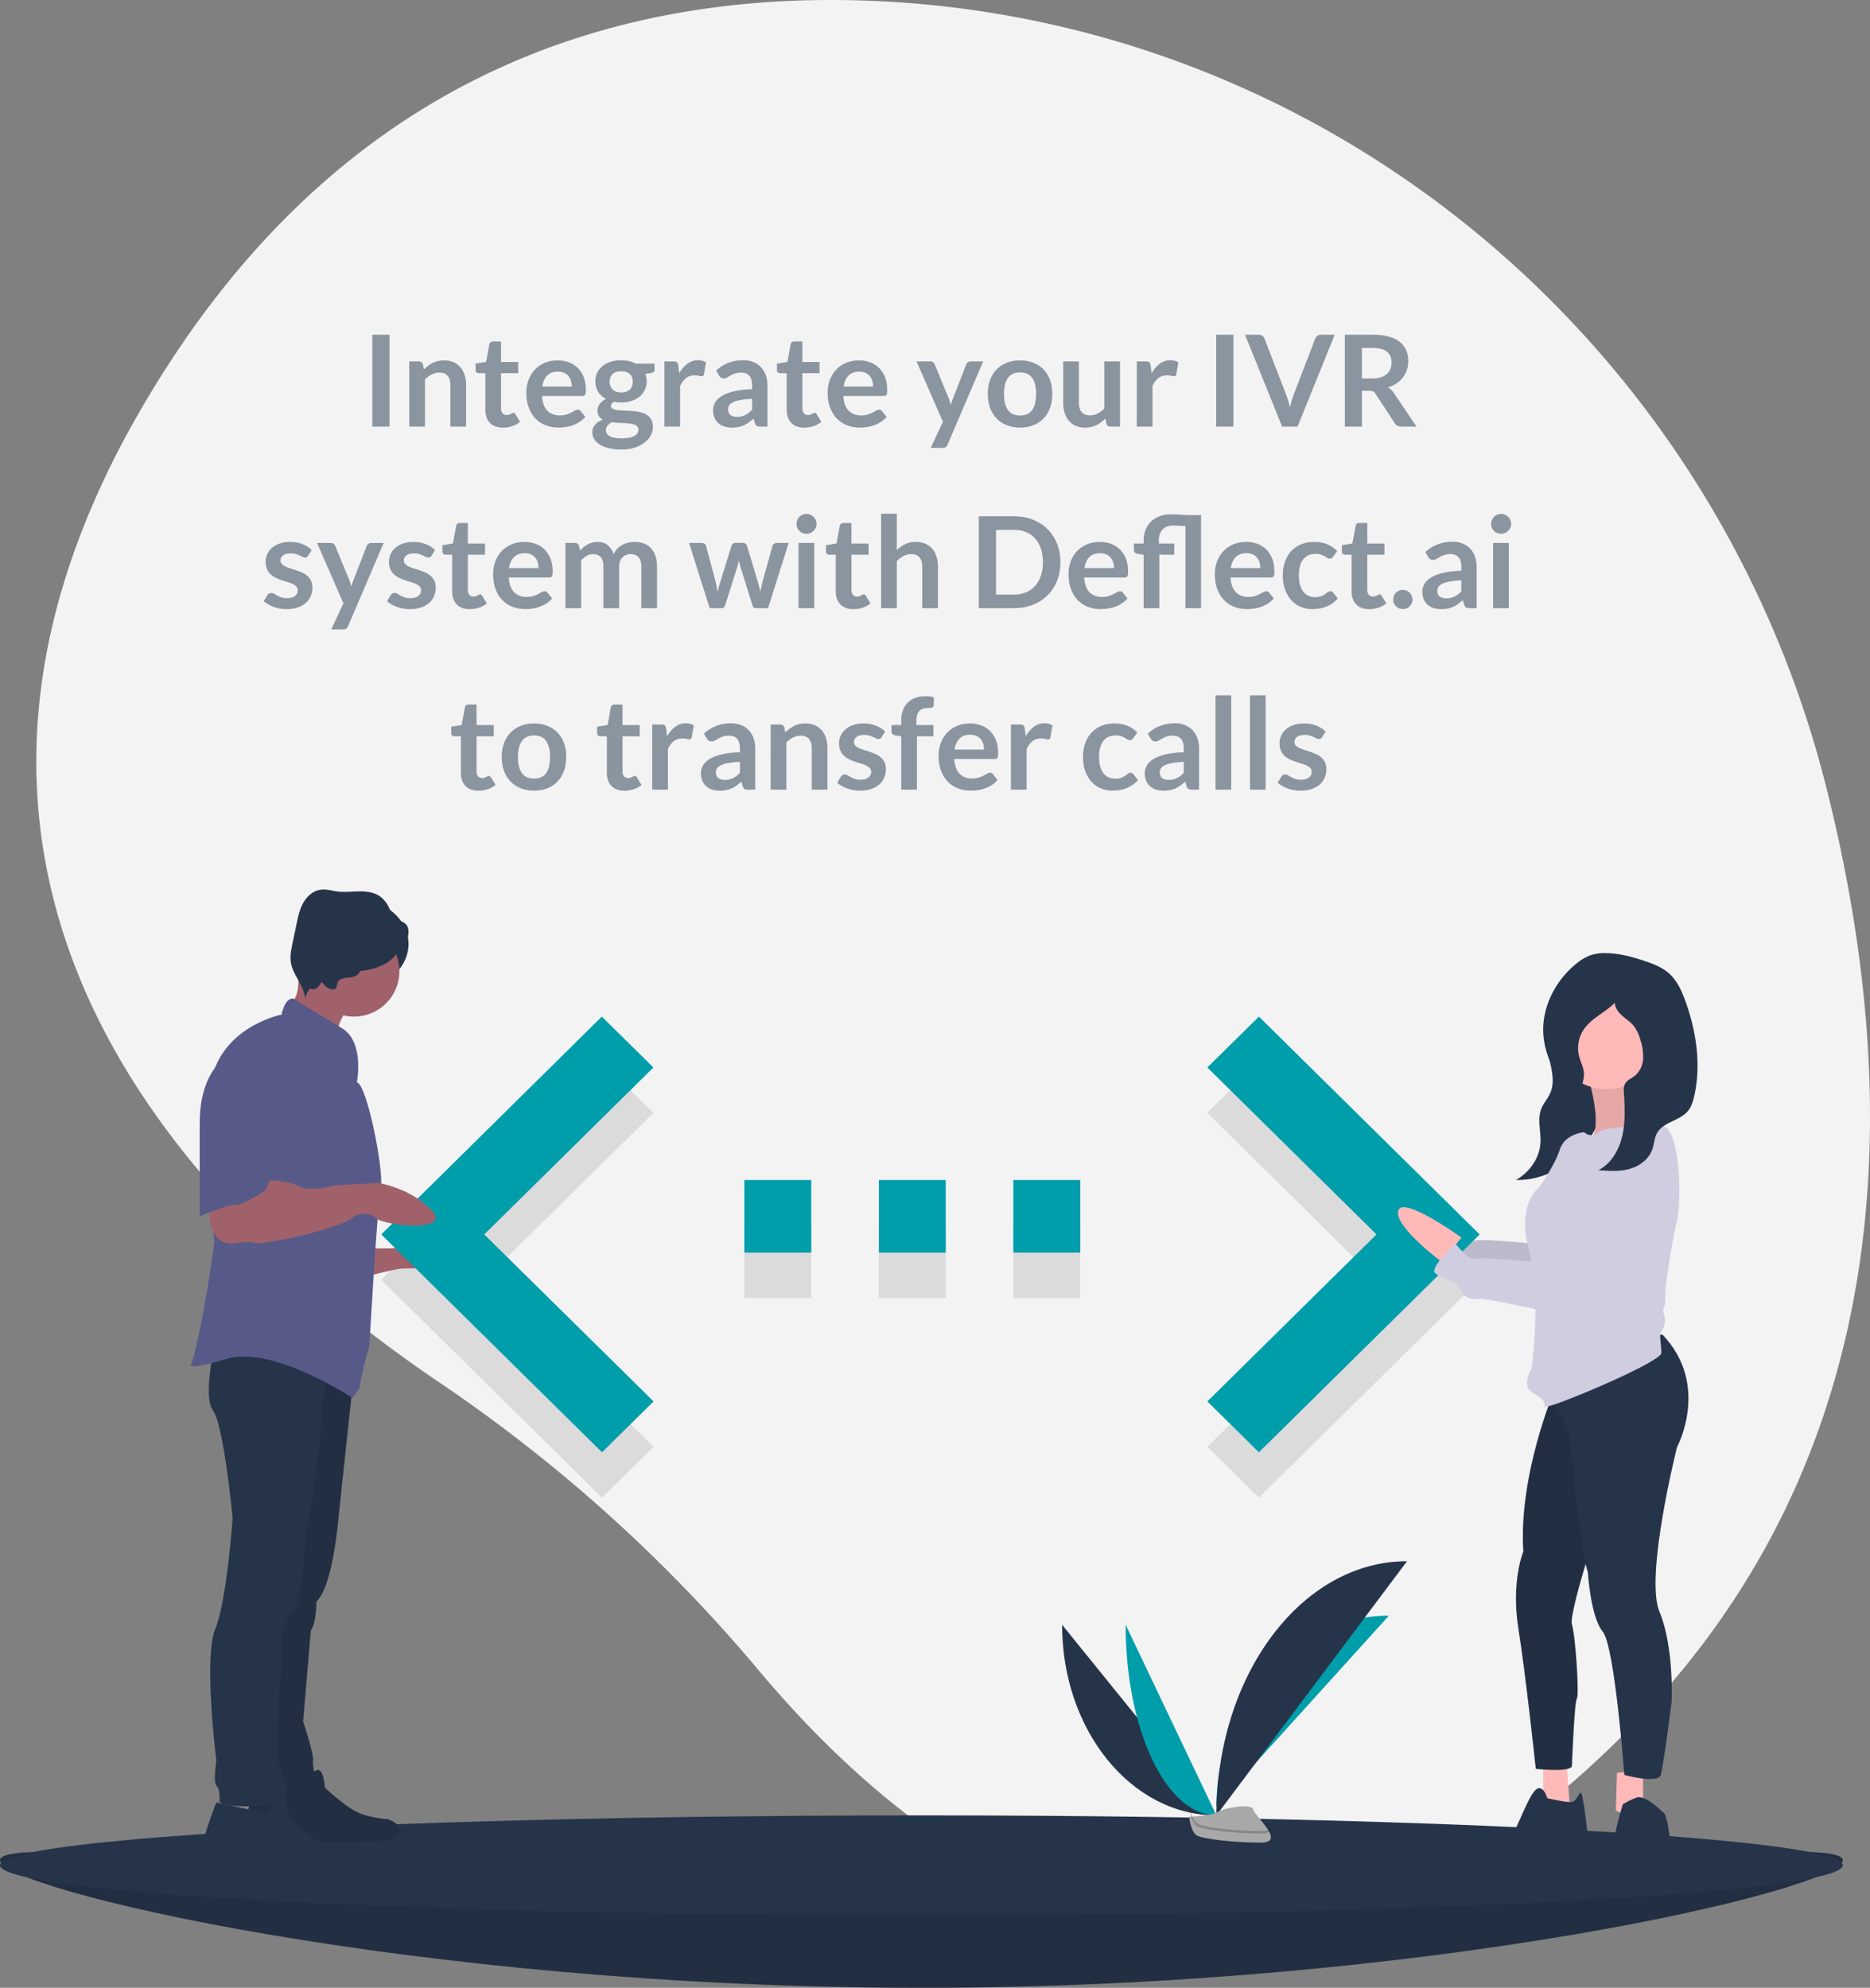 <svg xmlns="http://www.w3.org/2000/svg" width="206" height="219"><rect width="100%" height="100%" fill="#808080" stroke="none"/><g fill="none"><path fill="#F3F3F4" d="M201.134 86.533C188.62 37.133 145.378 1.473 94.622.043c-26.833-.756-55.07 8.178-75.627 39.44-36.75 55.886 2.258 94.504 29.453 112.854a170.365 170.365 0 0 1 35.173 31.736c18.37 21.882 53.709 49.074 95.795 6.469 30.505-30.881 30.054-71.104 21.718-104.009z"/><path fill="#000" d="M133 159.394 151.636 141 133 122.606l5.682-5.606L163 141l-24.318 24-5.682-5.606zM82 143h7.37v-8H82v8zm37-8h-7.37v8H119v-8zm-22.185 8h7.37v-8h-7.37v8zM72 159.394 53.345 141l18.636-18.394L66.299 117 42 141l24.318 24z" opacity=".1"/><path fill="#26344A" d="M203 204.936C203 208.085 157.557 219 101.5 219S0 208.085 0 204.936c0-3.15 45.443 2.66 101.5 2.66s101.5-5.81 101.5-2.66z"/><path fill="#000" d="M203 204.936C203 208.085 157.557 219 101.5 219S0 208.085 0 204.936c0-3.15 45.443 2.66 101.5 2.66s101.5-5.81 101.5-2.66z" opacity=".1"/><ellipse cx="101.5" cy="205.5" fill="#26344A" rx="101.5" ry="5.5"/><path fill="#26344A" d="M117 179c0 11.607 7.604 21 17 21"/><path fill="#009DAB" d="M134 199c0-11.607 8.498-21 19-21m-29 1c0 11.607 4.473 21 10 21"/><path fill="#26344A" d="M134 200c0-15.477 9.393-28 21-28"/><path fill="#A8A8A8" d="M131 200.144s2.419-.065 3.148-.52c.729-.454 3.72-.996 3.901-.268.18.729 3.635 3.624.904 3.643-2.73.02-6.345-.372-7.072-.76-.728-.388-.881-2.095-.881-2.095z"/><path fill="#000" d="M139.003 201.733c-2.731.02-6.346-.39-7.073-.798-.555-.31-.775-1.422-.85-1.935l-.08.003s.153 1.792.88 2.199c.728.407 4.343.818 7.074.797.788-.006 1.06-.263 1.045-.645-.11.23-.41.375-.996.38z" opacity=".2"/><path fill="#FFB9B9" d="M161 135.347s-6.476-4.686-6.967-2.969c-.492 1.718 4.751 5.622 4.751 5.622l2.216-2.653z"/><path fill="#000" d="M161 135.347s-6.476-4.686-6.967-2.969c-.492 1.718 4.751 5.622 4.751 5.622l2.216-2.653z" opacity=".1"/><path fill="#D0CDE1" d="M179.893 122s-6.974 11.971-7.122 13.681c-.149 1.71-.149 1.853-.742 1.71-.593-.142-8.754-.997-9.496-.712-.742.285-2.225-1.71-2.225-1.71s-2.82 2.707-2.226 3.277c.594.57 2.374.855 2.67 1.568.298.713.743 1.425 2.078 1.283 1.335-.143 10.386 2.28 11.573 1.852 1.187-.427 1.484-1.14 2.077-1.14.594 0 1.78-.57 1.78-.712 0-.143 4.155-7.696 4.155-7.696s4.896-10.26-2.522-11.401z"/><path fill="#000" d="M179.893 122s-6.974 11.971-7.122 13.681c-.149 1.71-.149 1.853-.742 1.71-.593-.142-8.754-.997-9.496-.712-.742.285-2.225-1.71-2.225-1.71s-2.82 2.707-2.226 3.277c.594.57 2.374.855 2.67 1.568.298.713.743 1.425 2.078 1.283 1.335-.143 10.386 2.28 11.573 1.852 1.187-.427 1.484-1.14 2.077-1.14.594 0 1.78-.57 1.78-.712 0-.143 4.155-7.696 4.155-7.696s4.896-10.26-2.522-11.401z" opacity=".1"/><path fill="#26344A" d="M170.452 113.322c-.06.76-.048 1.523.037 2.28.215 1.643.967 3.355.257 4.888-.257.557-.694 1.042-.931 1.605-.503 1.192-.047 2.515-.116 3.784-.088 1.64-1.124 3.219-2.699 4.117 2.691.084 5.251-1.255 6.945-3.081 1.693-1.826 2.636-4.09 3.343-6.356.364-1.064.596-2.168.694-3.29a4.786 4.786 0 0 0-.22-1.905 7.337 7.337 0 0 0-.974-1.675c-.424-.6-.86-1.212-1.486-1.659-.77-.55-2.256-1.102-3.279-1.022-1.253.098-1.518 1.438-1.57 2.314z"/><path fill="#FFB9B9" d="M175 118.802s1.571 5.212.286 6.682c-1.286 1.47 7.714-.668 7.714-.668s-4.429-4.143-2.286-6.816l-5.714.802z"/><path fill="#000" d="M175 118.802s1.571 5.212.286 6.682c-1.286 1.47 7.714-.668 7.714-.668s-4.429-4.143-2.286-6.816l-5.714.802z" opacity=".1"/><path fill="#009DAB" d="M133 154.394 151.636 136 133 117.606l5.682-5.606L163 136l-24.318 24-5.682-5.606z"/><path fill="#FFB9B9" d="M170 194.146v4.229l1.607 2.625 1.393-.875-.429-6.125z"/><path fill="#26344A" d="M170.446 198.108s-.569-2.04-1.565-.583c-.996 1.458-1.992 4.665-2.561 4.81-.57.146-4.554 4.665-.57 4.665 3.985 0 5.266-1.895 5.266-1.895S175 203.502 175 203.21c0-.292-.57-5.685-.854-5.685-.284 0-.427 1.02-1.138 1.02-.712 0-2.562-.437-2.562-.437z"/><path fill="#FFB9B9" d="m178.125 195.308-.125 4.154 3 1.538v-6z"/><path fill="#26344A" d="M183.129 199.616s-1.888-1.98-2.904-1.556c-.503.197-.989.434-1.453.707 0 0-.58 1.84-.87 3.397-.291 1.556-.436 2.264-.727 2.83-.29.566-.58 2.689 2.323 2.972 2.905.283 3.776-1.274 3.776-1.274l.726-3.68s-.29-3.396-.871-3.396zm-11.889-46.459s-3.977 9.318-3.429 17.776c0 0-1.37 3.297-.548 8.457.823 5.16 1.92 15.482 1.92 15.482s3.703.43 3.977-.287c0 0 .274-7.167.549-7.454.274-.287-.138-6.88-.549-8.17-.411-1.291 3.84-14.05 3.84-14.05L175.903 149l-4.663 4.157z"/><path fill="#000" d="M171.24 153.157s-3.977 9.318-3.429 17.776c0 0-1.37 3.297-.548 8.457.823 5.16 1.92 15.482 1.92 15.482s3.703.43 3.977-.287c0 0 .274-7.167.549-7.454.274-.287-.138-6.88-.549-8.17-.411-1.291 3.84-14.05 3.84-14.05L175.903 149l-4.663 4.157z" opacity=".1"/><path fill="#26344A" d="m170 151.825 2.83 5.995s1.34 13.599 2.084 15.353c0 0 .298 4.972 1.638 6.58 1.34 1.609 2.382 15.792 2.382 15.792s3.723 1.024 4.02 0c.299-1.023 1.192-8.042 1.192-8.042s.298-5.995-1.34-9.943c-1.638-3.948 1.936-18.131 1.936-18.131s3.722-6.873-1.638-12.429L170 151.825z"/><circle cx="177" cy="114" r="6" fill="#FFB9B9"/><path fill="#D0CDE1" d="M183.016 124s-6.09 0-6.94.737a1.098 1.098 0 0 1-1.558 0s-2.124.147-2.69 1.916c-.567 1.77-2.267 4.128-2.267 4.128s-2.549 1.916-1.133 6.928c1.417 5.012.284 13.12.284 13.12s-1.133 1.768 0 2.505c1.133.737 1.557 1.032 1.416 1.622-.142.59 12.888-4.865 12.888-5.897s-.283-1.916 0-2.358c.283-.442.566-1.18.283-1.917-.283-.737.283-.884.142-1.621-.142-.737.708-6.191 1.274-8.55.567-2.358.425-10.466-1.7-10.613z"/><path fill="#FFB9B9" d="M161 136.347s-6.476-4.686-6.967-2.969c-.492 1.718 4.751 5.622 4.751 5.622l2.216-2.653z"/><path fill="#D0CDE1" d="M179.893 124s-6.974 11.971-7.122 13.681c-.149 1.71-.149 1.853-.742 1.71-.593-.142-8.754-.997-9.496-.712-.742.285-2.225-1.71-2.225-1.71s-2.82 2.707-2.226 3.277c.594.57 2.374.856 2.67 1.568.298.713.743 1.425 2.078 1.283 1.335-.143 10.386 2.28 11.573 1.852 1.187-.427 1.484-1.14 2.077-1.14.594 0 1.78-.57 1.78-.712 0-.143 4.155-7.696 4.155-7.696s4.896-10.26-2.522-11.401z"/><path fill="#26344A" d="M174.473 118.087c-.08-.594-.369-1.132-.518-1.712a3.71 3.71 0 0 1 .386-2.76c.82-1.389 2.428-2.004 3.55-3.137.024.577.405 1.07.827 1.441.421.371.905.672 1.262 1.112.342.464.592.995.735 1.563.22.658.318 1.354.29 2.05a2.623 2.623 0 0 1-.846 1.822c-.418.347-1.002.545-1.204 1.062-.08.259-.102.533-.067.802.095 1.61.185 3.248-.176 4.815-.361 1.567-1.246 3.082-2.632 3.776 1.14.085 2.302.168 3.408-.134 1.105-.302 2.162-1.062 2.543-2.192.188-.557.206-1.178.473-1.698.676-1.318 2.542-1.378 3.46-2.525.366-.458.544-1.05.675-1.632.775-3.43.23-7.072-.948-10.373-.406-1.138-.912-2.283-1.783-3.083-.742-.68-1.689-1.055-2.625-1.375-1.367-.467-2.775-.85-4.211-.9a5.13 5.13 0 0 0-1.849.227c-.59.224-1.14.553-1.626.973-2.25 1.838-3.782 4.776-3.579 7.761.123 1.807.852 3.516 1.789 5.037.327.532 1.101 1.666 1.82 1.332.653-.304.932-1.61.846-2.252z"/><path fill="#009DAB" d="M82 138h7.37v-8H82v8zm37-8h-7.37v8H119v-8zm-22.185 8h7.37v-8h-7.37v8z"/><ellipse cx="39" cy="104" fill="#26344A" rx="6" ry="5"/><path fill="#A0616A" d="M39.47 137.463s5.288.312 6.228-.312c.94-.624 4.935.832 5.287 1.665.353.832-5.64.936-6.58.936C43.465 139.752 39 141 39 141l.47-3.537z"/><path fill="#26344A" d="M28.64 195.516s-2.607 6.316-1.247 7.078c1.36.762 15.643.218 15.643.218s2.38-1.416-.34-2.396c0 0-2.267-.109-3.74-.98-1.474-.871-3.175-2.504-3.175-2.504s-.113-2.396-1.02-1.852a2.232 2.232 0 0 0-1.02 1.525l-5.101-1.089z"/><path fill="#000" d="M28.64 195.516s-2.607 6.316-1.247 7.078c1.36.762 15.643.218 15.643.218s2.38-1.416-.34-2.396c0 0-2.267-.109-3.74-.98-1.474-.871-3.175-2.504-3.175-2.504s-.113-2.396-1.02-1.852a2.232 2.232 0 0 0-1.02 1.525l-5.101-1.089z" opacity=".1"/><path fill="#009DAB" d="M72 154.394 53.345 136l18.636-18.394L66.299 112 42 136l24.318 24z"/><path fill="#26344A" d="M23.833 198.58s-2.914 7.106-1.394 7.963c1.52.858 17.484.245 17.484.245s2.66-1.592-.38-2.695c0 0-2.534-.122-4.181-1.102-1.647-.98-3.548-2.818-3.548-2.818s-.126-2.695-1.14-2.082a2.51 2.51 0 0 0-1.14 1.715l-5.701-1.225zM39 151.174l-1.707 16s-.61 7.619-2.44 9.27c0 0 0 2.412-.61 3.174l-.853 10.031s1.22 3.683 1.098 4.318c-.122.634.488 2.666.366 2.92s-5.854 0-5.854 0l1.22-20.444L34 148l5 3.174z"/><path fill="#000" d="m39 151.174-1.707 16s-.61 7.619-2.44 9.27c0 0 0 2.412-.61 3.174l-.853 10.031s1.22 3.683 1.098 4.318c-.122.634.488 2.666.366 2.92s-5.854 0-5.854 0l1.22-20.444L34 148l5 3.174z" opacity=".1"/><path fill="#26344A" d="M36 151.272s-1.312 12.961-1.909 15.73a37.579 37.579 0 0 0-.715 5.537s-.12 4.027-1.193 5.16a3.504 3.504 0 0 0-.955 2.516s-1.073 12.71-.477 14.22c.597 1.51 1.193 2.768.597 3.775-.597 1.007-7.158 1.007-7.158.252 0-.755 0-1.384-.357-1.762-.358-.377 0-2.768 0-2.768s-1.432-11.2-.12-14.472c1.312-3.272 1.909-12.206 1.909-12.206s-.954-10.194-2.147-11.83c-1.193-1.635.238-7.424.238-7.424L36 151.272z"/><path fill="#A0616A" d="M31 111.503c.163.323.553.502.907.672 2.057.985 3.778 2.413 5.474 3.825a4.911 4.911 0 0 1 .254-3.778c.203-.408.468-.846.324-1.272-.107-.313-.414-.54-.71-.74a23.023 23.023 0 0 0-2.166-1.284c-.525-.273-1.603-.999-2.205-.92-.031.707-.048 1.34-.404 2-.084.157-1.412 1.62-1.474 1.497z"/><circle cx="39" cy="107" r="5" fill="#A0616A"/><path fill="#575A89" d="M39.314 119.231s.88-4.425-1.632-5.942c-2.511-1.517-5.399-3.287-5.399-3.287s-.879-.127-1.255 1.77c0 0-7.157 1.39-7.91 8.218-.754 6.827.502 16.815.502 16.815s-1.13 8.724-2.511 13.402c0 0-1.13 1.012 3.892-.506C30.023 148.184 38.812 154 38.812 154s.879-.885.879-1.517c0-.632 1.004-4.299 1.004-4.299s.88-15.551 1.256-17.321c.377-1.77-1.507-11.379-2.637-11.632z"/><path fill="#26344A" d="M37.406 107.961a2.08 2.08 0 0 1 .97-.257c.34-.005.672-.103.96-.284.467-.356.5-1.045.843-1.522.494-.69 1.482-.774 2.334-.739.52.021 1.082.052 1.52-.228.451-.288.655-.83.807-1.34.18-.604.296-1.342-.15-1.79-.308-.31-.796-.372-1.14-.645-.355-.283-.502-.743-.696-1.154-.22-.5-.568-.933-1.01-1.257-.647-.448-1.475-.548-2.264-.54-.788.009-1.58.112-2.363.015-.641-.078-1.28-.29-1.92-.196-.815.12-1.489.73-1.89 1.445-.401.715-.574 1.53-.74 2.332l-.455 2.18c-.14.676-.282 1.37-.173 2.053.225 1.413 1.483 2.537 1.57 3.966a2.438 2.438 0 0 1 1.494-1.767.466.466 0 0 1 .305-.037c.125.04.198.164.277.268.207.273.856.687 1.224.494.329-.174.083-.718.497-.997z"/><path fill="#A0616A" d="M23.095 131.428s-.897 6.09 2.82 5.536c0 0 1.921-.276 2.178 0 .256.277 9.738-1.522 11.02-3.044 0 0 1.537-.554 2.306.276.77.83 8.458 1.661 6.151-.83-2.307-2.491-5.894-3.045-5.894-3.045l-4.87.277s-2.563.83-4.1 0c-1.538-.83-5.895-.554-5.895-.554l-3.716 1.384z"/><path fill="#575A89" d="M27.911 115S22 115.62 22 123.693V134s3.284-1.366 3.941-1.242c.657.124 3.284-1.614 3.284-1.614s3.022-6.706 2.759-8.569c-.263-1.863-.132-7.327-4.073-7.575z"/><ellipse cx="39" cy="104" fill="#26344A" rx="5" ry="3"/><ellipse cx="34.5" cy="105" fill="#26344A" rx="1.5" ry="4"/><path fill="#8A959F" d="M42.91 47V36.878h-1.89V47h1.89zm3.906 0v-5.194c.233-.233.48-.418.742-.553.261-.135.541-.203.84-.203.406 0 .71.12.913.36.203.24.305.58.305 1.019V47h1.729v-4.571c0-.401-.053-.769-.157-1.102-.105-.334-.26-.621-.463-.861s-.456-.428-.759-.56a2.574 2.574 0 0 0-1.043-.2c-.243 0-.467.023-.672.07a2.62 2.62 0 0 0-.578.203c-.18.089-.35.194-.51.315a3.97 3.97 0 0 0-.459.406l-.119-.567c-.07-.21-.217-.315-.441-.315h-1.057V47h1.729zm8.589.112c.35 0 .688-.054 1.015-.161.327-.107.616-.266.868-.476l-.518-.84a.551.551 0 0 0-.105-.115.197.197 0 0 0-.126-.039.245.245 0 0 0-.126.038 2.44 2.44 0 0 1-.143.081 1.394 1.394 0 0 1-.19.08.8.8 0 0 1-.269.039.57.57 0 0 1-.448-.189c-.112-.126-.168-.301-.168-.525v-3.892h1.89v-1.232h-1.89V37.62h-.896a.41.41 0 0 0-.255.077.347.347 0 0 0-.13.217l-.364 1.96-1.155.189v.686c0 .121.034.212.101.273.068.06.149.091.242.091h.728v4.011c0 .62.168 1.107.504 1.46.336.352.814.528 1.435.528zm6.111-.007c.252 0 .512-.019.78-.056a4.04 4.04 0 0 0 .791-.193c.26-.09.508-.212.746-.364.238-.151.453-.339.644-.563l-.504-.63a.406.406 0 0 0-.133-.119.374.374 0 0 0-.182-.042.678.678 0 0 0-.333.098c-.114.065-.247.138-.399.217-.151.08-.329.152-.532.217s-.444.098-.724.098c-.57 0-1.027-.173-1.372-.518-.345-.345-.544-.887-.595-1.624h4.438c.08 0 .145-.01.196-.032a.255.255 0 0 0 .123-.105.54.54 0 0 0 .063-.203c.011-.086.017-.194.017-.325 0-.518-.077-.979-.231-1.383a2.908 2.908 0 0 0-.644-1.022 2.746 2.746 0 0 0-.983-.633 3.48 3.48 0 0 0-1.25-.217 3.57 3.57 0 0 0-1.446.28c-.426.187-.788.44-1.084.76a3.32 3.32 0 0 0-.683 1.127 3.962 3.962 0 0 0-.238 1.382c0 .63.091 1.184.273 1.662.182.479.432.88.749 1.204.317.325.69.57 1.12.735.43.166.894.249 1.393.249zm1.47-4.522h-3.248c.08-.523.261-.926.546-1.211.285-.285.679-.427 1.183-.427.257 0 .48.043.672.13.191.086.35.204.476.353.126.15.22.323.28.522.06.198.091.409.091.633zm5.467 6.944c.55 0 1.04-.071 1.47-.214.43-.142.792-.33 1.088-.563.297-.233.523-.5.68-.798.156-.299.234-.607.234-.924 0-.34-.066-.62-.2-.837a1.466 1.466 0 0 0-.524-.514 2.483 2.483 0 0 0-.739-.276 6.494 6.494 0 0 0-.847-.123c-.29-.023-.572-.038-.847-.045a7.573 7.573 0 0 1-.739-.053 1.636 1.636 0 0 1-.525-.144.333.333 0 0 1-.199-.318c0-.168.112-.32.336-.455.257.051.52.077.791.077.401 0 .773-.055 1.117-.165.342-.11.639-.264.888-.465a2.125 2.125 0 0 0 .802-1.694 2.226 2.226 0 0 0-.147-.812l.644-.119c.135-.023.231-.065.287-.126a.357.357 0 0 0 .084-.252v-.644h-2.065a2.966 2.966 0 0 0-.742-.277 3.818 3.818 0 0 0-.868-.094c-.41 0-.79.054-1.138.161a2.72 2.72 0 0 0-.903.465 2.182 2.182 0 0 0-.595.736 2.135 2.135 0 0 0-.213.962c0 .439.104.821.311 1.148.208.327.494.588.858.784-.159.08-.296.17-.413.27-.117.1-.213.206-.29.318a1.281 1.281 0 0 0-.172.34 1.076 1.076 0 0 0-.056.332c0 .261.054.474.161.637.107.163.25.294.427.392-.364.135-.649.317-.854.546a1.223 1.223 0 0 0-.308.847c0 .247.065.485.196.714.13.229.328.43.591.605.264.175.597.316.998.42.401.105.875.158 1.421.158zm-.021-6.293c-.21 0-.395-.03-.556-.087a1.082 1.082 0 0 1-.4-.245 1.016 1.016 0 0 1-.237-.375 1.332 1.332 0 0 1-.081-.469c0-.355.106-.636.319-.843.212-.208.53-.312.955-.312.425 0 .743.104.956.312.212.207.318.488.318.843 0 .173-.027.331-.08.476a.99.99 0 0 1-.239.371 1.1 1.1 0 0 1-.395.242 1.63 1.63 0 0 1-.56.087zm.049 5.061c-.317 0-.586-.022-.805-.067a1.772 1.772 0 0 1-.535-.185.799.799 0 0 1-.302-.283.7.7 0 0 1-.094-.354c0-.191.06-.36.178-.508.12-.147.277-.274.473-.381.215.028.438.048.668.06.232.011.456.023.673.035.217.011.422.029.616.052.193.023.362.06.507.108.145.05.259.118.343.207.084.089.126.203.126.343s-.035.27-.105.389a.87.87 0 0 1-.333.308 2.007 2.007 0 0 1-.577.203 4.18 4.18 0 0 1-.833.073zM74.921 47v-4.473c.177-.383.394-.673.651-.871.257-.199.565-.298.924-.298.2 0 .362.016.483.049s.217.049.287.049c.08 0 .142-.018.189-.053.047-.035.077-.094.091-.178l.224-1.295c-.233-.163-.527-.245-.882-.245-.43 0-.817.128-1.162.385s-.646.607-.903 1.05l-.105-.868c-.023-.159-.07-.27-.14-.336-.07-.065-.194-.098-.371-.098h-1.015V47h1.729zm5.719.112c.257 0 .49-.021.7-.063.21-.042.408-.105.595-.189s.367-.188.543-.312a5.86 5.86 0 0 0 .535-.43l.154.511c.047.15.117.248.21.297.093.05.222.074.385.074h.777v-4.536c0-.406-.06-.78-.178-1.12a2.484 2.484 0 0 0-.522-.879 2.389 2.389 0 0 0-.837-.574 2.894 2.894 0 0 0-1.123-.206c-1.167 0-2.163.378-2.989 1.134l.315.553a.712.712 0 0 0 .203.224c.084.06.184.091.301.091.14 0 .268-.033.385-.098a19.1 19.1 0 0 0 .382-.22c.137-.082.3-.156.486-.221.187-.065.42-.098.7-.098.387 0 .682.116.885.347.204.23.305.586.305 1.067v.42c-.817.019-1.5.098-2.051.238-.55.14-.992.316-1.323.529-.331.212-.568.45-.71.713a1.666 1.666 0 0 0-.214.802c0 .322.051.604.154.847.103.243.246.446.43.609.185.163.405.286.662.367.257.082.537.123.84.123zm.539-1.19c-.29 0-.524-.065-.704-.196-.18-.13-.269-.348-.269-.651 0-.154.043-.296.13-.427.086-.13.232-.245.437-.343.205-.098.477-.178.816-.242a9.407 9.407 0 0 1 1.263-.129v1.211c-.126.13-.25.244-.374.34-.124.095-.252.176-.385.241s-.275.114-.424.147a2.28 2.28 0 0 1-.49.049zm7.42 1.19c.35 0 .688-.054 1.015-.161.327-.107.616-.266.868-.476l-.518-.84a.551.551 0 0 0-.105-.115.197.197 0 0 0-.126-.039.245.245 0 0 0-.126.038c-.042.026-.09.053-.144.081a1.361 1.361 0 0 1-.188.08.811.811 0 0 1-.27.039.57.57 0 0 1-.448-.189c-.112-.126-.168-.301-.168-.525v-3.892h1.89v-1.232h-1.89V37.62h-.896a.41.41 0 0 0-.255.077.347.347 0 0 0-.13.217l-.364 1.96-1.155.189v.686c0 .121.034.212.102.273a.35.35 0 0 0 .241.091h.728v4.011c0 .62.168 1.107.504 1.46.336.352.814.528 1.435.528zm6.111-.007c.252 0 .512-.019.78-.056a4.04 4.04 0 0 0 .791-.193c.26-.09.508-.212.746-.364.238-.151.453-.339.644-.563l-.504-.63a.406.406 0 0 0-.133-.119.374.374 0 0 0-.182-.042.678.678 0 0 0-.333.098c-.114.065-.247.138-.398.217-.152.08-.33.152-.532.217a2.395 2.395 0 0 1-.725.098c-.57 0-1.027-.173-1.372-.518-.345-.345-.544-.887-.595-1.624h4.438c.08 0 .145-.01.196-.032a.249.249 0 0 0 .122-.105.506.506 0 0 0 .063-.203c.012-.086.018-.194.018-.325 0-.518-.077-.979-.231-1.383a2.908 2.908 0 0 0-.644-1.022 2.746 2.746 0 0 0-.983-.633 3.48 3.48 0 0 0-1.25-.217 3.57 3.57 0 0 0-1.446.28 3.22 3.22 0 0 0-1.085.76c-.296.32-.523.695-.682 1.127a3.962 3.962 0 0 0-.238 1.382c0 .63.091 1.184.273 1.662.182.479.432.88.749 1.204.317.325.69.57 1.12.735.43.166.894.249 1.393.249zm1.47-4.522h-3.248c.08-.523.261-.926.546-1.211.285-.285.679-.427 1.183-.427.257 0 .48.043.672.13.191.086.35.204.476.353.126.15.22.323.28.522.06.198.091.409.091.633zm7.637 6.762c.168 0 .293-.032.375-.094a.674.674 0 0 0 .199-.277l3.913-9.156h-1.386a.49.49 0 0 0-.29.091.503.503 0 0 0-.186.231L105 43.857c-.051.13-.1.259-.144.385a6.004 6.004 0 0 0-.122.392 5.755 5.755 0 0 0-.098-.392 3.308 3.308 0 0 0-.133-.378l-1.533-3.724a.633.633 0 0 0-.168-.224.477.477 0 0 0-.322-.098h-1.512l2.905 6.65-1.344 2.877h1.288zm8.561-2.24c.537 0 1.023-.086 1.46-.259.436-.173.808-.42 1.116-.742.308-.322.546-.712.714-1.169.168-.457.252-.97.252-1.54 0-.565-.084-1.076-.252-1.533a3.254 3.254 0 0 0-.714-1.162 3.157 3.157 0 0 0-1.116-.735 3.933 3.933 0 0 0-1.46-.259c-.537 0-1.024.086-1.463.259a3.19 3.19 0 0 0-1.124.735c-.31.317-.55.705-.72 1.162a4.37 4.37 0 0 0-.256 1.533c0 .57.085 1.083.255 1.54.17.457.411.847.722 1.169.31.322.684.57 1.123.742.439.173.926.259 1.463.259zm0-1.33c-.607 0-1.055-.202-1.344-.605-.29-.404-.434-.991-.434-1.761 0-.77.145-1.36.434-1.767.29-.409.737-.613 1.344-.613.597 0 1.04.203 1.326.609.288.406.431.996.431 1.771 0 .775-.144 1.363-.43 1.764-.287.401-.73.602-1.327.602zm7.168 1.337a2.903 2.903 0 0 0 1.25-.276c.18-.087.348-.192.507-.316.159-.123.313-.26.462-.409l.119.574c.07.21.217.315.441.315h1.057v-7.182h-1.729v5.194c-.233.233-.48.416-.742.55a1.824 1.824 0 0 1-.84.199c-.406 0-.71-.12-.913-.36-.204-.24-.305-.58-.305-1.019v-4.564h-1.729v4.564c0 .401.053.769.157 1.102.105.334.26.622.466.865.205.243.459.43.76.564.3.133.647.199 1.039.199zm7.413-.112v-4.473c.177-.383.394-.673.651-.871.257-.199.565-.298.924-.298.2 0 .362.016.483.049s.217.049.287.049c.08 0 .142-.018.189-.053.047-.035.077-.094.091-.178l.224-1.295c-.233-.163-.527-.245-.882-.245-.43 0-.817.128-1.162.385s-.646.607-.903 1.05l-.105-.868c-.023-.159-.07-.27-.14-.336-.07-.065-.194-.098-.371-.098h-1.015V47h1.729zm8.911 0V36.878h-1.89V47h1.89zm7.07 0 4.088-10.122h-1.519a.603.603 0 0 0-.399.133.737.737 0 0 0-.224.294l-2.373 6.174c-.159.41-.292.884-.399 1.421-.065-.266-.134-.52-.207-.76a8.433 8.433 0 0 0-.227-.661l-2.38-6.174a.72.72 0 0 0-.231-.308.631.631 0 0 0-.399-.119h-1.519L141.239 47h1.701zm7.091 0v-3.955h.805c.187 0 .328.026.423.077a.742.742 0 0 1 .263.259l2.128 3.241c.08.121.176.215.29.28a.835.835 0 0 0 .417.098h1.694l-2.534-3.738a1.865 1.865 0 0 0-.616-.581c.355-.112.67-.261.948-.448.278-.187.512-.404.7-.651.19-.247.334-.523.434-.826.1-.303.151-.625.151-.966 0-.43-.073-.822-.22-1.18a2.312 2.312 0 0 0-.694-.92c-.315-.257-.718-.456-1.21-.598-.493-.143-1.084-.214-1.775-.214h-3.087V47h1.883zm1.176-5.306h-1.176v-3.36h1.204c.695 0 1.212.138 1.55.413.339.275.508.67.508 1.183 0 .257-.042.492-.126.707-.084.215-.211.4-.381.556-.17.157-.388.28-.651.368a2.908 2.908 0 0 1-.928.133zM31.546 67.112c.462 0 .871-.06 1.228-.178.357-.12.657-.285.9-.498.242-.212.426-.464.553-.756a2.38 2.38 0 0 0 .189-.955c0-.29-.05-.537-.151-.742a1.682 1.682 0 0 0-.399-.528 2.203 2.203 0 0 0-.563-.364 6.921 6.921 0 0 0-.645-.256 15.807 15.807 0 0 0-.644-.206 3.951 3.951 0 0 1-.563-.214 1.375 1.375 0 0 1-.399-.276.545.545 0 0 1-.15-.389c0-.233.098-.422.293-.567.197-.145.465-.217.806-.217.219 0 .409.023.57.07.161.047.305.1.43.157.127.059.237.111.333.158.096.047.185.07.27.07a.387.387 0 0 0 .196-.045c.05-.03.1-.083.147-.158l.392-.623a3.076 3.076 0 0 0-1.015-.644 3.602 3.602 0 0 0-1.351-.245c-.444 0-.835.06-1.173.178-.338.12-.62.278-.847.477a1.96 1.96 0 0 0-.514.696 2.063 2.063 0 0 0-.175.84c0 .317.05.588.15.812.1.224.233.413.399.567.166.154.355.281.567.381.212.1.43.188.651.263.222.075.439.144.651.206.212.063.401.135.567.214.166.08.299.173.399.28.1.107.15.245.15.413a.84.84 0 0 1-.066.326.712.712 0 0 1-.21.276c-.096.08-.217.143-.364.192a1.65 1.65 0 0 1-.529.074c-.26 0-.477-.03-.647-.091a2.87 2.87 0 0 1-.444-.196 6.224 6.224 0 0 1-.333-.196.565.565 0 0 0-.304-.091.512.512 0 0 0-.267.063.562.562 0 0 0-.181.182l-.4.658c.14.126.303.243.487.35.184.107.385.2.602.28.217.08.443.141.679.186.236.044.477.066.724.066zm6.23 2.233c.167 0 .292-.031.374-.094a.683.683 0 0 0 .2-.277l3.913-9.156h-1.386a.49.49 0 0 0-.291.091.507.507 0 0 0-.185.231l-1.443 3.717c-.05.13-.099.259-.143.385a6.004 6.004 0 0 0-.122.392 6.426 6.426 0 0 0-.099-.392 3.126 3.126 0 0 0-.133-.378L36.93 60.14a.648.648 0 0 0-.169-.224c-.074-.065-.181-.098-.322-.098h-1.512l2.905 6.65-1.344 2.877h1.288zm7.356-2.233c.462 0 .872-.06 1.229-.178.357-.12.657-.285.9-.498a2.1 2.1 0 0 0 .552-.756c.127-.291.19-.61.19-.955 0-.29-.05-.537-.151-.742a1.682 1.682 0 0 0-.399-.528 2.209 2.209 0 0 0-.564-.364 6.902 6.902 0 0 0-.644-.256 15.772 15.772 0 0 0-.643-.206 3.966 3.966 0 0 1-.564-.214 1.375 1.375 0 0 1-.399-.276.545.545 0 0 1-.15-.389c0-.233.098-.422.294-.567.195-.145.464-.217.804-.217.22 0 .41.023.571.07.161.047.304.1.43.157.127.059.237.111.333.158.096.047.185.07.27.07a.38.38 0 0 0 .195-.045c.052-.03.1-.083.147-.158l.392-.623a3.05 3.05 0 0 0-1.014-.644 3.604 3.604 0 0 0-1.352-.245c-.443 0-.834.06-1.172.178-.338.12-.62.278-.847.477a1.96 1.96 0 0 0-.514.696 2.064 2.064 0 0 0-.176.84c0 .317.05.588.151.812.1.224.233.413.399.567.166.154.355.281.567.381.212.1.43.188.651.263.222.075.439.144.651.206.212.063.401.135.567.214.166.08.299.173.399.28.1.107.15.245.15.413a.84.84 0 0 1-.066.326.712.712 0 0 1-.21.276c-.096.08-.217.143-.364.192-.147.05-.323.074-.528.074-.262 0-.478-.03-.648-.091-.17-.06-.319-.126-.445-.196s-.236-.135-.332-.196a.566.566 0 0 0-.305-.091.511.511 0 0 0-.266.063.562.562 0 0 0-.181.182l-.4.658c.14.126.303.243.487.35.184.107.385.2.602.28.217.08.443.141.679.186.236.044.477.066.724.066zm6.616 0c.35 0 .688-.054 1.015-.161.326-.107.616-.266.867-.476l-.518-.84a.587.587 0 0 0-.105-.116.198.198 0 0 0-.125-.038.251.251 0 0 0-.127.038 1.433 1.433 0 0 1-.332.161.803.803 0 0 1-.27.039.569.569 0 0 1-.447-.189c-.113-.126-.169-.301-.169-.525v-3.892h1.89v-1.232h-1.89V57.62h-.895a.414.414 0 0 0-.256.077.351.351 0 0 0-.13.217l-.364 1.96-1.155.189v.686c0 .121.034.212.102.273.068.06.148.091.242.091h.727v4.011c0 .62.169 1.107.505 1.46.335.352.814.528 1.434.528zm6.11-.007c.253 0 .513-.019.781-.056.268-.037.532-.102.791-.193.259-.09.508-.212.745-.363a2.89 2.89 0 0 0 .645-.564l-.505-.63a.367.367 0 0 0-.314-.161.672.672 0 0 0-.333.098c-.114.065-.247.138-.399.217-.152.08-.329.152-.532.217s-.445.098-.724.098c-.57 0-1.027-.173-1.372-.518-.346-.345-.544-.887-.596-1.624h4.438c.08 0 .145-.01.197-.032a.253.253 0 0 0 .122-.105.523.523 0 0 0 .063-.203 2.44 2.44 0 0 0 .017-.325c0-.518-.076-.979-.23-1.383a2.91 2.91 0 0 0-.645-1.022 2.746 2.746 0 0 0-.983-.633 3.48 3.48 0 0 0-1.25-.217c-.536 0-1.018.093-1.445.28-.427.187-.789.44-1.085.76-.296.32-.524.695-.682 1.127a3.94 3.94 0 0 0-.238 1.382c0 .63.09 1.184.273 1.663.181.478.431.88.748 1.203.318.325.691.57 1.12.736.43.165.894.248 1.393.248zm1.47-4.522H56.08c.08-.523.262-.926.547-1.211.284-.285.678-.427 1.182-.427.257 0 .481.043.672.13.192.086.35.204.477.353.126.15.219.323.28.522.06.198.09.409.09.633zM64.019 67v-5.257c.187-.215.389-.384.606-.508.217-.123.45-.185.697-.185.377 0 .663.11.857.329.194.22.29.57.29 1.05V67h1.736v-4.571c0-.224.033-.422.099-.595a1.166 1.166 0 0 1 .668-.693 1.33 1.33 0 0 1 .493-.091c.388 0 .682.116.883.347.2.23.3.575.3 1.032V67h1.73v-4.571a3.71 3.71 0 0 0-.165-1.155c-.11-.336-.27-.62-.48-.854a2.043 2.043 0 0 0-.776-.532 2.879 2.879 0 0 0-1.058-.182c-.228 0-.456.026-.682.077-.226.051-.44.13-.64.238a2.287 2.287 0 0 0-.553.416 2.19 2.19 0 0 0-.42.613 2.212 2.212 0 0 0-.655-.976c-.292-.245-.664-.368-1.116-.368a2.248 2.248 0 0 0-1.096.273 2.548 2.548 0 0 0-.441.301c-.138.117-.27.245-.395.385l-.112-.532c-.07-.21-.217-.315-.441-.315H62.29V67h1.73zm15.484 0c.187 0 .313-.103.379-.308l1.308-4.137c.043-.14.08-.279.113-.416.032-.138.063-.277.09-.417.024.135.053.272.088.41.035.137.073.274.115.409l1.296 4.151c.065.205.172.308.322.308h1.393l2.275-7.182h-1.31a.532.532 0 0 0-.308.091.395.395 0 0 0-.168.231l-1.064 3.836c-.06.215-.11.422-.15.623-.04.2-.076.401-.109.602a33.893 33.893 0 0 0-.143-.57c-.049-.19-.104-.384-.165-.585l-1.175-3.92a.447.447 0 0 0-.168-.231.532.532 0 0 0-.316-.091h-.763c-.112 0-.21.03-.293.091a.432.432 0 0 0-.168.231l-1.19 3.85a27.289 27.289 0 0 0-.351 1.218c-.032-.2-.066-.401-.101-.602a7.23 7.23 0 0 0-.136-.616l-1.03-3.836a.392.392 0 0 0-.167-.231.58.58 0 0 0-.33-.091h-1.371L78.18 67h1.322zm9.332-8.19a1.138 1.138 0 0 0 1.029-.665 1.058 1.058 0 0 0 0-.854 1.146 1.146 0 0 0-.595-.585 1.092 1.092 0 0 0-1.204.235 1.11 1.11 0 0 0-.322.784c0 .15.029.29.087.42a1.112 1.112 0 0 0 1.005.665zm.86 8.19v-7.182h-1.728V67h1.729zm4.313.112c.35 0 .688-.054 1.014-.161.327-.107.617-.266.868-.476l-.517-.84a.62.62 0 0 0-.106-.116.199.199 0 0 0-.126-.038.248.248 0 0 0-.126.038 1.433 1.433 0 0 1-.332.161.803.803 0 0 1-.27.039.57.57 0 0 1-.448-.189c-.111-.126-.168-.301-.168-.525v-3.892h1.89v-1.232h-1.89V57.62H92.9a.413.413 0 0 0-.255.077.351.351 0 0 0-.13.217l-.364 1.96-1.154.189v.686c0 .121.033.212.101.273.068.06.148.091.242.091h.727v4.011c0 .62.169 1.107.505 1.46.335.352.814.528 1.434.528zM98.794 67v-5.194c.234-.233.481-.418.743-.553.26-.135.54-.203.84-.203.406 0 .71.12.913.36.203.24.304.58.304 1.019V67h1.73v-4.571c0-.401-.053-.769-.158-1.102-.105-.334-.259-.621-.462-.861s-.456-.428-.76-.56a2.57 2.57 0 0 0-1.043-.2c-.452 0-.846.082-1.182.245a3.633 3.633 0 0 0-.924.644v-3.997h-1.73V67h1.73zm12.895 0c.765 0 1.463-.124 2.093-.371a4.662 4.662 0 0 0 1.617-1.043 4.702 4.702 0 0 0 1.043-1.603c.247-.62.37-1.302.37-2.044s-.123-1.423-.37-2.044a4.68 4.68 0 0 0-1.043-1.6 4.744 4.744 0 0 0-1.618-1.043c-.63-.25-1.327-.374-2.093-.374h-3.864V67h3.865zm0-1.498h-1.967v-7.126h1.967c.494 0 .939.082 1.333.245.394.163.73.398 1.004.703.276.306.488.68.638 1.12.149.441.224.94.224 1.495 0 .555-.075 1.053-.225 1.495-.149.44-.361.814-.636 1.12-.276.305-.61.54-1.005.703a3.462 3.462 0 0 1-1.334.245zm9.555 1.603c.252 0 .512-.019.78-.056.268-.037.532-.102.791-.193.259-.09.508-.212.746-.363.237-.152.452-.34.643-.564l-.503-.63a.416.416 0 0 0-.133-.119.378.378 0 0 0-.183-.042.671.671 0 0 0-.332.098c-.114.065-.247.138-.399.217-.152.08-.329.152-.532.217s-.445.098-.725.098c-.569 0-1.026-.173-1.372-.518-.345-.345-.543-.887-.595-1.624h4.438c.08 0 .145-.01.197-.032a.253.253 0 0 0 .122-.105.523.523 0 0 0 .063-.203 2.44 2.44 0 0 0 .017-.325c0-.518-.076-.979-.23-1.383a2.924 2.924 0 0 0-.645-1.022 2.746 2.746 0 0 0-.983-.633 3.48 3.48 0 0 0-1.25-.217c-.536 0-1.018.093-1.445.28-.427.187-.789.44-1.085.76-.296.32-.524.695-.683 1.127a3.985 3.985 0 0 0-.237 1.382c0 .63.09 1.184.272 1.663.183.478.432.88.75 1.203.317.325.69.57 1.12.736.429.165.893.248 1.392.248zm1.47-4.522h-3.248c.079-.523.26-.926.546-1.211.284-.285.678-.427 1.183-.427.256 0 .48.043.672.13.19.086.35.204.475.353.127.15.22.323.28.522.061.198.091.409.091.633zM127.712 67v-5.887h1.645v-1.232h-1.701v-.301c0-.537.137-.95.412-1.242.276-.292.675-.438 1.197-.438.164 0 .363.007.599.021.236.014.477.026.725.035V67h1.721V56.752h-.972c-.379 0-.758-.014-1.138-.042-.38-.028-.783-.042-1.207-.042-.518 0-.966.08-1.344.242-.379.16-.691.375-.939.644-.247.268-.43.577-.549.927-.119.35-.178.716-.178 1.099v.301h-1.072v.707c0 .126.041.224.123.294a.66.66 0 0 0 .325.14l.624.098V67h1.728zm9.652.105c.252 0 .513-.019.781-.056.268-.037.532-.102.791-.193.259-.09.507-.212.745-.363.238-.152.453-.34.644-.564l-.504-.63a.403.403 0 0 0-.132-.119.378.378 0 0 0-.183-.042.671.671 0 0 0-.332.098c-.114.065-.247.138-.399.217-.152.08-.329.152-.532.217s-.445.098-.725.098c-.569 0-1.026-.173-1.371-.518-.346-.345-.544-.887-.595-1.624h4.438c.079 0 .144-.01.195-.032a.247.247 0 0 0 .123-.105.523.523 0 0 0 .063-.203 2.44 2.44 0 0 0 .017-.325c0-.518-.077-.979-.23-1.383a2.922 2.922 0 0 0-.644-1.022 2.759 2.759 0 0 0-.984-.633 3.48 3.48 0 0 0-1.25-.217c-.536 0-1.018.093-1.445.28-.427.187-.789.44-1.085.76-.296.32-.524.695-.683 1.127a3.986 3.986 0 0 0-.238 1.382c0 .63.091 1.184.273 1.663.183.478.432.88.75 1.203.317.325.69.57 1.12.736.429.165.893.248 1.392.248zm1.47-4.522h-3.248c.08-.523.262-.926.546-1.211.285-.285.68-.427 1.183-.427.257 0 .481.043.673.13.19.086.35.204.476.353.125.15.219.323.28.522.06.198.09.409.09.633zm5.706 4.522c.252 0 .506-.019.763-.056.256-.037.505-.102.745-.193.24-.09.472-.212.696-.363.225-.152.432-.34.624-.564l-.498-.63a.35.35 0 0 0-.315-.161.456.456 0 0 0-.29.102 8.275 8.275 0 0 1-.304.224c-.117.081-.26.156-.431.224-.17.067-.393.101-.668.101-.276 0-.523-.052-.743-.157a1.545 1.545 0 0 1-.56-.463 2.185 2.185 0 0 1-.353-.752 3.874 3.874 0 0 1-.123-1.022c0-.369.038-.699.113-.99.074-.292.187-.54.339-.746.152-.205.342-.363.57-.472.23-.11.495-.165.799-.165.238 0 .437.027.598.08.161.054.3.115.416.183.117.067.218.128.302.182.084.053.17.08.258.08a.35.35 0 0 0 .214-.056.818.818 0 0 0 .15-.154l.456-.63a3.434 3.434 0 0 0-1.089-.742c-.404-.173-.874-.259-1.41-.259-.565 0-1.065.093-1.499.28a3.07 3.07 0 0 0-1.092.774 3.336 3.336 0 0 0-.668 1.169c-.152.45-.227.939-.227 1.466 0 .588.085 1.112.255 1.571.17.46.401.849.693 1.166a2.92 2.92 0 0 0 1.025.724c.393.166.81.249 1.254.249zm6.293.007c.35 0 .688-.054 1.014-.161.327-.107.617-.266.868-.476l-.518-.84a.587.587 0 0 0-.105-.116.199.199 0 0 0-.126-.038.245.245 0 0 0-.126.038 1.433 1.433 0 0 1-.332.161.803.803 0 0 1-.27.039.569.569 0 0 1-.447-.189c-.112-.126-.168-.301-.168-.525v-3.892h1.89v-1.232h-1.89V57.62h-.897a.413.413 0 0 0-.255.077.351.351 0 0 0-.13.217l-.364 1.96-1.155.189v.686c0 .121.034.212.102.273.068.06.148.091.242.091h.727v4.011c0 .62.168 1.107.505 1.46.335.352.814.528 1.435.528zm3.71-.014c.144 0 .282-.027.412-.08.131-.054.243-.128.337-.221a1.053 1.053 0 0 0 .224-1.162 1.069 1.069 0 0 0-.224-.336 1.073 1.073 0 0 0-1.17-.224 1.1 1.1 0 0 0-.339.224.98.98 0 0 0-.224.336c-.054.13-.08.268-.08.413 0 .15.026.288.08.416.054.129.128.24.224.333a1.084 1.084 0 0 0 .76.301zm4.227.014c.257 0 .49-.021.7-.063.21-.042.409-.105.595-.189.187-.084.368-.188.543-.311.175-.124.353-.268.535-.431l.155.511c.046.15.116.248.21.297a.82.82 0 0 0 .385.074h.776v-4.536c0-.406-.059-.78-.178-1.12a2.47 2.47 0 0 0-.522-.879 2.385 2.385 0 0 0-.836-.574 2.903 2.903 0 0 0-1.124-.206c-1.166 0-2.162.378-2.988 1.134l.315.553c.05.089.118.163.202.224.084.06.185.091.301.091.14 0 .269-.033.386-.098.116-.065.243-.139.381-.22.138-.082.3-.156.487-.221a2.15 2.15 0 0 1 .7-.098c.387 0 .682.116.885.347.203.23.304.586.304 1.067v.42c-.816.019-1.5.098-2.05.238-.551.14-.992.316-1.323.529-.332.212-.569.45-.711.714a1.67 1.67 0 0 0-.213.801c0 .322.05.604.154.847.102.243.246.446.43.609.184.163.405.286.661.368.257.081.537.122.84.122zm.54-1.19c-.29 0-.524-.065-.704-.196-.18-.13-.27-.348-.27-.651 0-.154.044-.296.13-.427.086-.13.232-.245.438-.343.205-.098.477-.179.815-.242.338-.063.76-.106 1.263-.129v1.211c-.125.13-.25.244-.374.34-.124.095-.252.176-.385.241s-.274.114-.424.147a2.266 2.266 0 0 1-.49.049zm6.04-7.112a1.145 1.145 0 0 0 1.03-.665 1.058 1.058 0 0 0 0-.854 1.146 1.146 0 0 0-.595-.585 1.092 1.092 0 0 0-1.204.235 1.094 1.094 0 0 0-.235.35 1.09 1.09 0 0 0 0 .854c.058.13.136.245.234.343.099.098.214.176.347.234.133.059.274.088.424.088zm.862 8.19v-7.182h-1.73V67h1.73zM52.71 87.112c.35 0 .688-.054 1.015-.161.327-.107.616-.266.868-.476l-.518-.84a.587.587 0 0 0-.105-.116.203.203 0 0 0-.126-.038.245.245 0 0 0-.126.038c-.042.026-.09.053-.144.081a1.361 1.361 0 0 1-.188.08.811.811 0 0 1-.27.039.57.57 0 0 1-.448-.189c-.112-.126-.168-.301-.168-.525v-3.892h1.89v-1.232H52.5V77.62h-.896a.41.41 0 0 0-.255.077.347.347 0 0 0-.13.217l-.364 1.96-1.155.189v.686c0 .121.034.212.101.273.068.06.149.091.242.091h.728v4.011c0 .62.168 1.107.504 1.46.336.352.814.528 1.435.528zm6.125-.007c.537 0 1.023-.086 1.46-.259.436-.173.808-.42 1.116-.742.308-.322.546-.712.714-1.169.168-.457.252-.97.252-1.54 0-.565-.084-1.076-.252-1.533a3.254 3.254 0 0 0-.714-1.162 3.152 3.152 0 0 0-1.117-.735c-.436-.173-.922-.259-1.459-.259s-1.024.086-1.463.259a3.177 3.177 0 0 0-1.123.735c-.31.317-.551.705-.721 1.162a4.37 4.37 0 0 0-.256 1.533c0 .57.085 1.083.256 1.54.17.457.41.847.72 1.169.31.322.685.57 1.124.742.439.173.926.259 1.463.259zm0-1.33c-.607 0-1.055-.202-1.344-.606-.29-.403-.434-.99-.434-1.76s.145-1.36.434-1.768c.29-.408.737-.612 1.344-.612.597 0 1.04.203 1.326.609.288.406.431.996.431 1.771 0 .775-.143 1.363-.43 1.764-.288.401-.73.602-1.327.602zm9.954 1.337c.35 0 .688-.054 1.015-.161.327-.107.616-.266.868-.476l-.518-.84a.587.587 0 0 0-.105-.116.203.203 0 0 0-.126-.038.245.245 0 0 0-.126.038c-.042.026-.09.053-.144.081a1.326 1.326 0 0 1-.189.08.8.8 0 0 1-.269.039.57.57 0 0 1-.448-.189c-.112-.126-.168-.301-.168-.525v-3.892h1.89v-1.232h-1.89V77.62h-.896a.414.414 0 0 0-.256.077.35.35 0 0 0-.129.217l-.364 1.96-1.155.189v.686c0 .121.034.212.102.273a.35.35 0 0 0 .241.091h.728v4.011c0 .62.168 1.107.504 1.46.336.352.814.528 1.435.528zM73.577 87v-4.473c.177-.383.394-.673.651-.871.257-.199.565-.298.924-.298.2 0 .362.016.483.049s.217.049.287.049a.3.3 0 0 0 .189-.053c.047-.035.077-.094.091-.178l.224-1.295c-.233-.163-.527-.245-.882-.245-.43 0-.817.128-1.162.385s-.646.607-.903 1.05l-.105-.868c-.023-.159-.07-.27-.14-.336-.07-.065-.194-.098-.371-.098h-1.015V87h1.729zm5.719.112c.257 0 .49-.021.7-.063.21-.042.408-.105.595-.189s.368-.188.543-.311c.174-.124.353-.268.535-.431l.154.511c.047.15.117.248.21.297.093.05.222.074.385.074h.777v-4.536c0-.406-.06-.78-.178-1.12a2.47 2.47 0 0 0-.522-.878 2.4 2.4 0 0 0-.837-.575 2.898 2.898 0 0 0-1.123-.206c-1.167 0-2.163.378-2.989 1.134l.315.553a.712.712 0 0 0 .203.224c.084.06.184.091.301.091.14 0 .268-.033.385-.098a19.1 19.1 0 0 0 .382-.22c.137-.082.3-.156.486-.221.187-.065.42-.098.7-.098.387 0 .683.115.886.347.203.23.304.586.304 1.067v.42c-.817.019-1.5.098-2.051.238-.55.14-.992.316-1.323.528-.331.213-.568.45-.71.715a1.66 1.66 0 0 0-.214.801c0 .322.051.604.154.847.103.243.246.446.43.609.185.163.405.286.662.368.257.081.537.122.84.122zm.539-1.19c-.29 0-.524-.065-.703-.196-.18-.13-.27-.348-.27-.651 0-.154.043-.296.13-.427.086-.13.232-.245.437-.343.205-.098.477-.179.816-.242a9.407 9.407 0 0 1 1.263-.129v1.211c-.126.13-.25.244-.374.34-.124.095-.252.176-.385.241s-.275.114-.424.147a2.28 2.28 0 0 1-.49.049zM86.625 87v-5.194c.233-.233.48-.418.742-.553.261-.135.541-.203.84-.203.406 0 .71.12.914.36.203.24.304.58.304 1.019V87h1.729v-4.571c0-.401-.052-.769-.157-1.103-.106-.333-.26-.62-.463-.86s-.456-.427-.759-.56a2.557 2.557 0 0 0-1.043-.2c-.243 0-.467.023-.672.07a2.62 2.62 0 0 0-.578.203c-.18.089-.35.194-.51.315a3.97 3.97 0 0 0-.459.406l-.119-.567c-.07-.21-.217-.315-.441-.315h-1.057V87h1.729zm8.092.112c.462 0 .871-.06 1.228-.178.358-.12.657-.285.9-.498a2.09 2.09 0 0 0 .553-.756 2.38 2.38 0 0 0 .189-.955c0-.29-.05-.537-.15-.742a1.69 1.69 0 0 0-.4-.529 2.237 2.237 0 0 0-.563-.363 7.014 7.014 0 0 0-.644-.256c-.22-.075-.434-.143-.644-.206a4.09 4.09 0 0 1-.564-.214 1.365 1.365 0 0 1-.398-.277.541.541 0 0 1-.151-.388c0-.233.098-.422.294-.567.196-.145.464-.217.805-.217.22 0 .41.023.57.07.161.047.305.1.431.157.126.059.237.111.332.158.096.047.186.07.27.07.08 0 .145-.015.196-.046a.46.46 0 0 0 .147-.157l.392-.623a3.055 3.055 0 0 0-1.015-.644 3.595 3.595 0 0 0-1.351-.245c-.443 0-.834.06-1.172.178-.339.12-.621.278-.847.477-.227.198-.398.43-.515.696a2.063 2.063 0 0 0-.175.84c0 .317.05.588.15.812.1.224.234.413.4.567.165.154.354.281.567.382.212.1.429.187.65.262.222.075.44.144.651.206.213.063.402.135.568.214.165.08.298.173.398.28.1.107.151.245.151.413 0 .112-.022.22-.067.326a.712.712 0 0 1-.21.276c-.095.08-.216.143-.364.192-.146.05-.323.074-.528.074-.261 0-.477-.03-.648-.091-.17-.06-.318-.126-.444-.196s-.237-.135-.333-.196a.562.562 0 0 0-.304-.091.511.511 0 0 0-.266.063.574.574 0 0 0-.182.182l-.399.658c.14.126.302.243.487.35.184.107.385.2.602.28.217.08.443.141.679.186.235.044.477.066.724.066zM101.01 87v-5.887h1.813v-1.232h-1.869v-.476c0-.266.03-.489.088-.668.058-.18.143-.325.255-.434a.92.92 0 0 1 .41-.231c.16-.045.344-.067.549-.067.154 0 .29-.016.406-.049.117-.033.18-.117.189-.252l.035-.868a3.085 3.085 0 0 0-.924-.133c-.415 0-.789.06-1.12.182a2.3 2.3 0 0 0-.843.525 2.291 2.291 0 0 0-.532.833 3.098 3.098 0 0 0-.186 1.106v.532H98.21v.707c0 .126.04.224.123.294.081.07.19.117.325.14l.623.098V87h1.729zm5.922.105c.252 0 .512-.019.78-.056a4.04 4.04 0 0 0 .791-.193c.26-.09.508-.212.746-.363.238-.152.453-.34.644-.564l-.504-.63a.406.406 0 0 0-.133-.119.374.374 0 0 0-.182-.042.671.671 0 0 0-.332.098 12.88 12.88 0 0 1-.4.217c-.151.08-.329.152-.531.217a2.395 2.395 0 0 1-.725.098c-.57 0-1.027-.173-1.372-.518-.345-.345-.544-.887-.595-1.624h4.438c.08 0 .145-.01.196-.032a.253.253 0 0 0 .123-.104c.03-.05.05-.117.063-.203.011-.087.017-.195.017-.326 0-.518-.077-.979-.231-1.382a2.89 2.89 0 0 0-.644-1.022 2.717 2.717 0 0 0-.984-.634 3.475 3.475 0 0 0-1.249-.217c-.537 0-1.019.093-1.445.28-.428.187-.79.44-1.086.76-.296.32-.523.695-.682 1.127a3.962 3.962 0 0 0-.238 1.382c0 .63.091 1.184.273 1.663.182.478.432.88.749 1.203.317.325.69.57 1.12.736.43.165.894.248 1.393.248zm1.47-4.522h-3.248c.08-.523.261-.926.546-1.211.285-.285.679-.427 1.183-.427.257 0 .48.043.672.13.191.086.35.204.476.353.126.15.22.323.28.522.06.198.091.409.091.633zm4.69 4.417v-4.473c.177-.383.394-.673.651-.871.257-.199.565-.298.924-.298.2 0 .362.016.483.049s.217.049.287.049a.3.3 0 0 0 .189-.053c.047-.035.077-.094.091-.178l.224-1.295c-.233-.163-.527-.245-.882-.245-.43 0-.817.128-1.162.385s-.646.607-.903 1.05l-.105-.868c-.023-.159-.07-.27-.14-.336-.07-.065-.194-.098-.371-.098h-1.015V87h1.729zm9.436.105c.252 0 .506-.019.763-.056.257-.037.505-.102.746-.193.24-.09.472-.212.696-.363a3.13 3.13 0 0 0 .623-.564l-.497-.63a.352.352 0 0 0-.315-.161.456.456 0 0 0-.29.102 8.386 8.386 0 0 1-.305.224c-.117.081-.26.156-.43.224-.17.067-.394.101-.669.101s-.523-.052-.742-.157a1.528 1.528 0 0 1-.56-.463 2.167 2.167 0 0 1-.353-.752 3.874 3.874 0 0 1-.123-1.022c0-.369.037-.699.112-.99.075-.292.188-.54.34-.746a1.51 1.51 0 0 1 .57-.473c.229-.11.495-.164.798-.164.238 0 .438.027.599.08.16.054.3.115.416.182.117.068.217.129.301.182.084.054.17.081.259.081a.347.347 0 0 0 .213-.056.82.82 0 0 0 .151-.154l.455-.63a3.44 3.44 0 0 0-1.088-.742c-.404-.173-.874-.259-1.411-.259-.565 0-1.064.093-1.498.28a3.068 3.068 0 0 0-1.092.773c-.294.33-.517.72-.669 1.17-.151.45-.227.939-.227 1.466 0 .588.085 1.112.255 1.572.17.46.402.848.694 1.165.291.317.633.559 1.025.724.392.166.81.249 1.253.249zm5.663.007c.257 0 .49-.021.7-.063.21-.042.408-.105.595-.189s.368-.188.543-.311c.174-.124.353-.268.535-.431l.154.511c.047.15.117.248.21.297.093.05.222.074.385.074h.777v-4.536c0-.406-.06-.78-.179-1.12a2.454 2.454 0 0 0-.521-.878 2.396 2.396 0 0 0-.836-.575 2.906 2.906 0 0 0-1.124-.206c-1.167 0-2.163.378-2.989 1.134l.315.553a.712.712 0 0 0 .203.224c.084.06.184.091.301.091.14 0 .268-.033.385-.098a19.1 19.1 0 0 0 .382-.22c.137-.082.3-.156.486-.221.187-.065.42-.098.7-.098.387 0 .683.115.886.347.203.23.304.586.304 1.067v.42c-.817.019-1.5.098-2.051.238-.55.14-.992.316-1.323.528-.331.213-.568.45-.71.715a1.66 1.66 0 0 0-.214.801c0 .322.051.604.154.847.103.243.246.446.43.609.185.163.405.286.662.368.257.081.537.122.84.122zm.539-1.19c-.29 0-.524-.065-.703-.196-.18-.13-.27-.348-.27-.651 0-.154.043-.296.13-.427.086-.13.232-.245.437-.343.205-.098.477-.179.815-.242.339-.063.76-.106 1.264-.129v1.211c-.126.13-.25.244-.374.34a2.25 2.25 0 0 1-.386.241 1.873 1.873 0 0 1-.423.147 2.28 2.28 0 0 1-.49.049zM135.632 87V76.598h-1.729V87h1.729zm3.794 0V76.598h-1.729V87h1.729zm3.815.112c.462 0 .871-.06 1.228-.178.358-.12.657-.285.9-.498a2.09 2.09 0 0 0 .553-.756 2.38 2.38 0 0 0 .189-.955c0-.29-.05-.537-.15-.742a1.69 1.69 0 0 0-.4-.529 2.237 2.237 0 0 0-.563-.363 7.014 7.014 0 0 0-.644-.256c-.22-.075-.434-.143-.644-.206a4.09 4.09 0 0 1-.564-.214 1.365 1.365 0 0 1-.398-.277.541.541 0 0 1-.151-.388c0-.233.098-.422.294-.567.196-.145.464-.217.805-.217.22 0 .41.023.57.07.162.047.305.1.431.157.126.059.237.111.333.158.095.047.185.07.269.07.08 0 .145-.015.196-.046a.46.46 0 0 0 .147-.157l.392-.623a3.055 3.055 0 0 0-1.015-.644 3.595 3.595 0 0 0-1.351-.245c-.443 0-.834.06-1.173.178-.338.12-.62.278-.846.477-.227.198-.398.43-.515.696a2.063 2.063 0 0 0-.175.84c0 .317.05.588.15.812.1.224.234.413.4.567.165.154.354.281.567.382.212.1.429.187.65.262.222.075.44.144.651.206.213.063.402.135.567.214.166.08.3.173.4.28.1.107.15.245.15.413a.84.84 0 0 1-.066.326.732.732 0 0 1-.21.276c-.096.08-.218.143-.364.192a1.66 1.66 0 0 1-.529.074c-.261 0-.477-.03-.647-.091-.17-.06-.319-.126-.445-.196s-.237-.135-.333-.196a.562.562 0 0 0-.304-.091.511.511 0 0 0-.266.063.574.574 0 0 0-.182.182l-.399.658c.14.126.302.243.487.35.184.107.385.2.602.28.216.08.443.141.679.186.235.044.477.066.724.066z"/></g></svg>